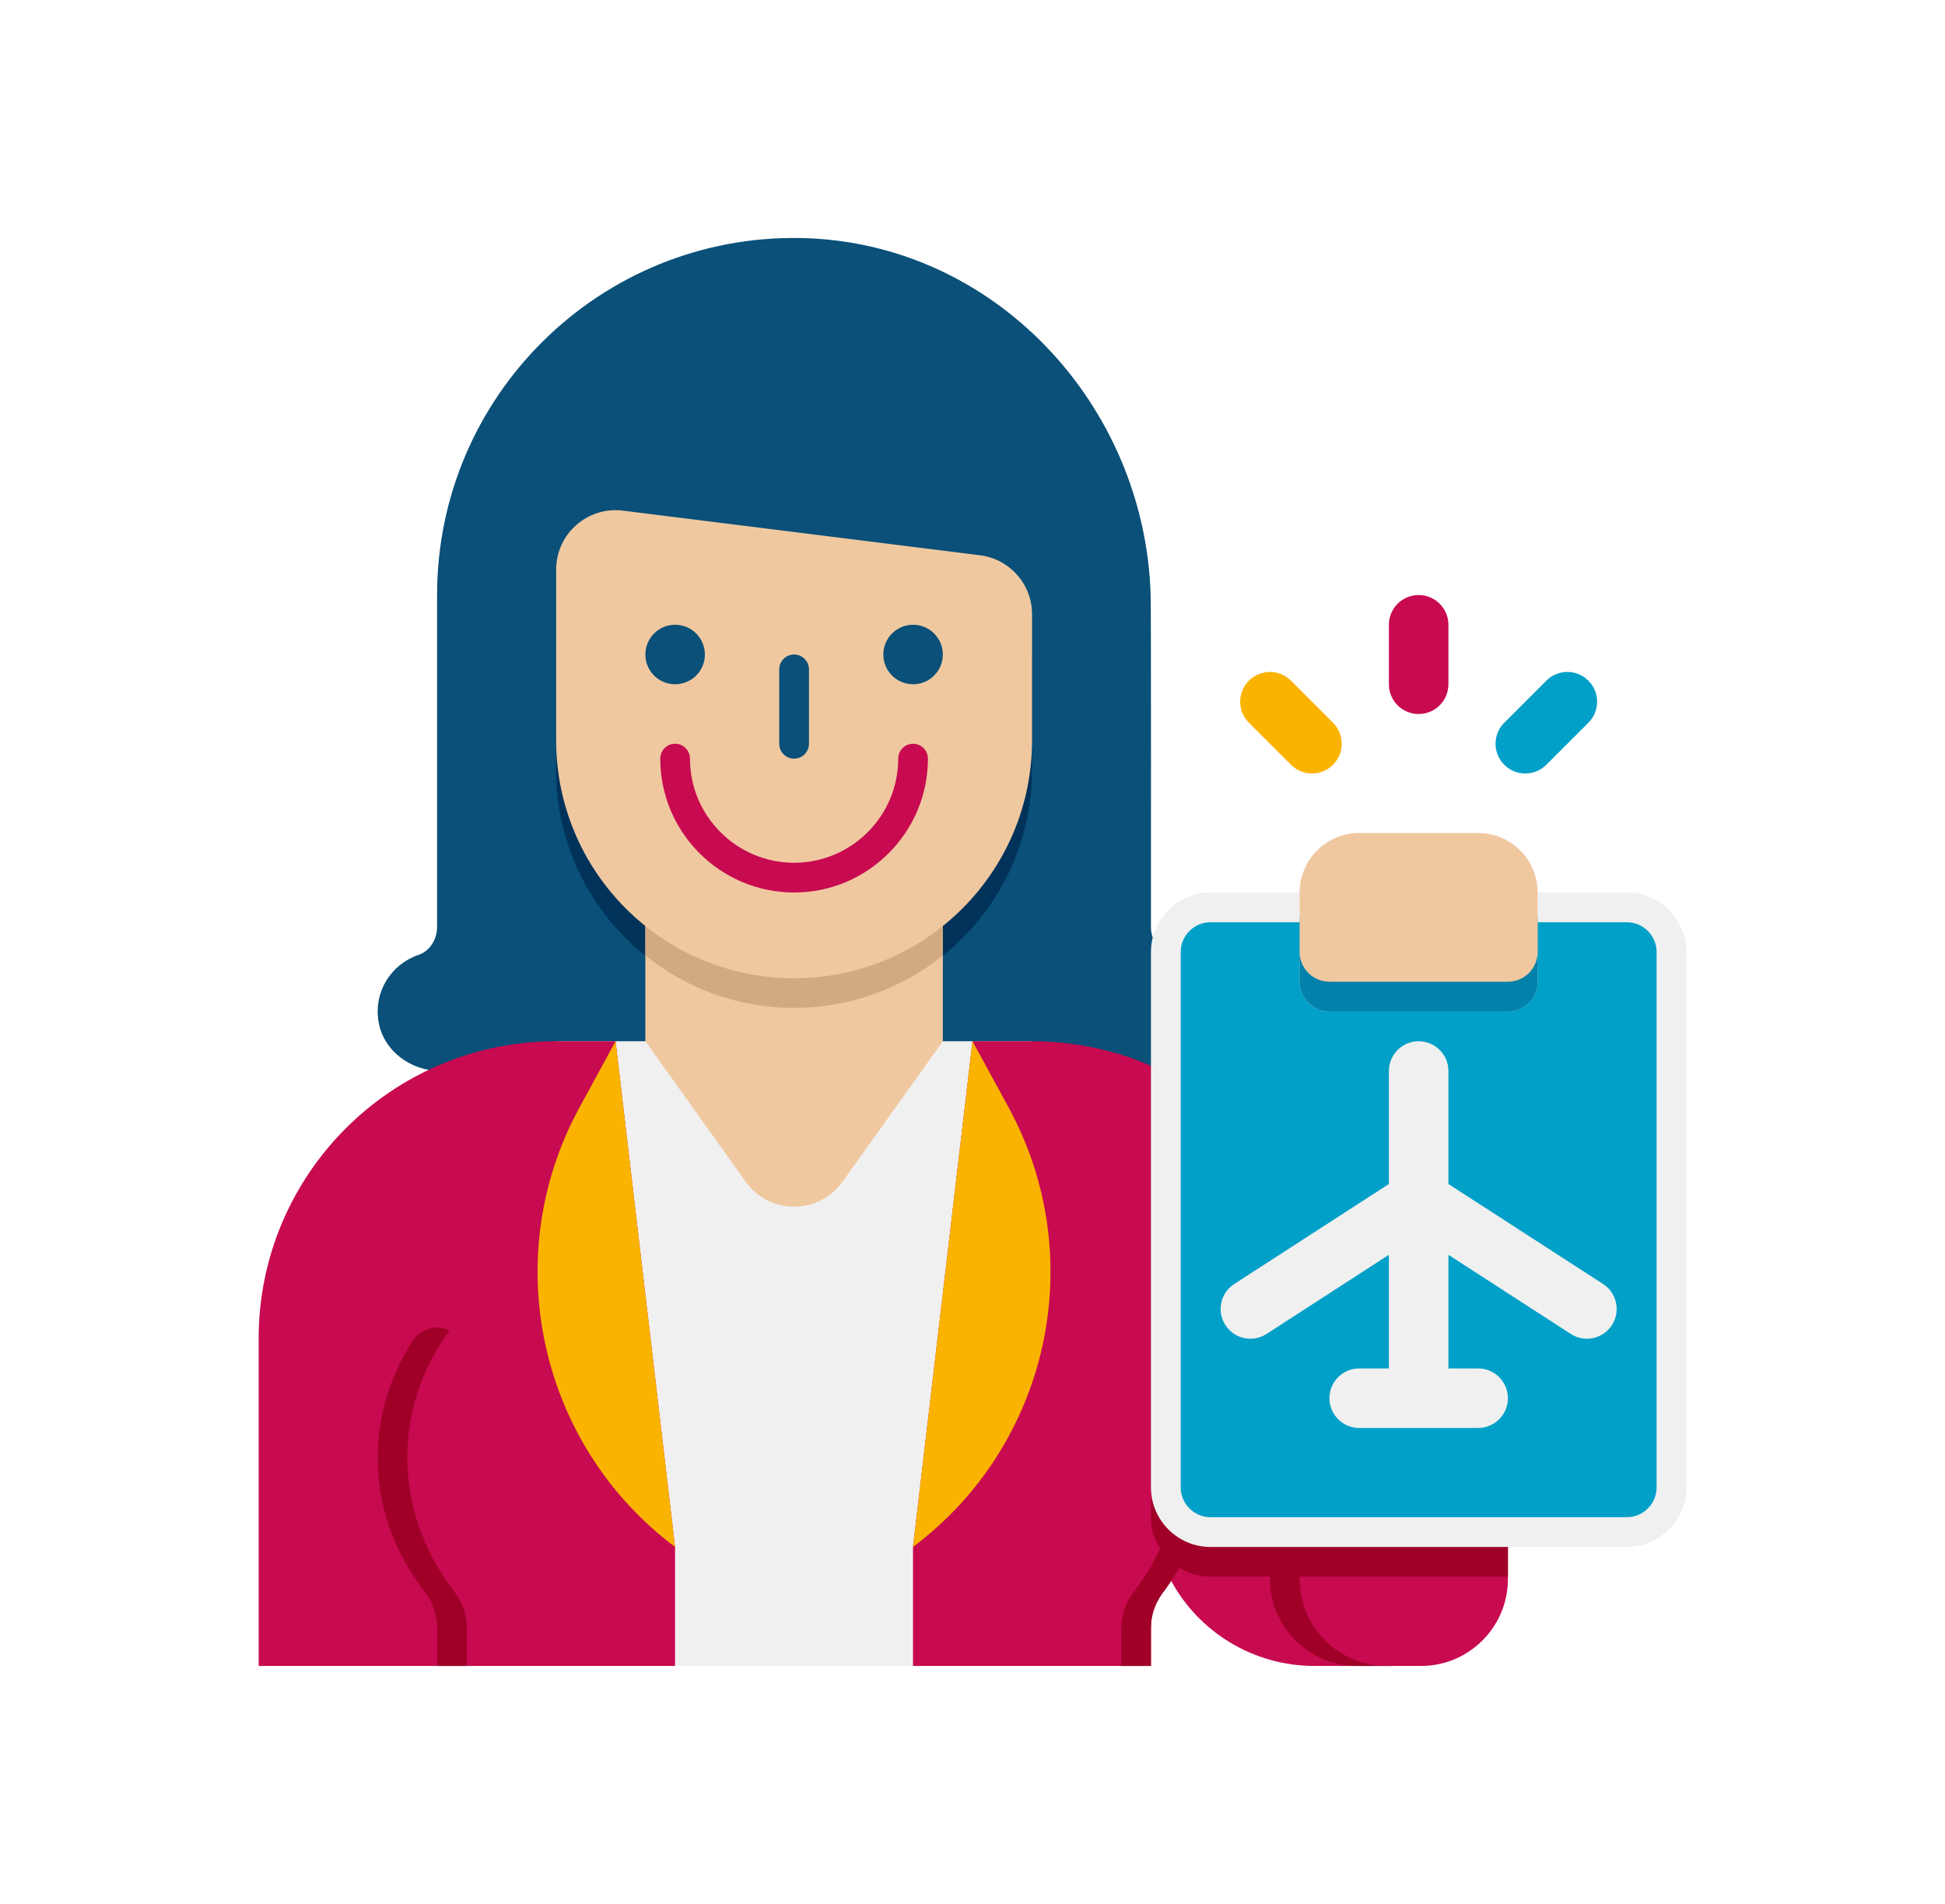 <svg width="47" height="46" viewBox="0 0 47 46" fill="none" xmlns="http://www.w3.org/2000/svg">
<path d="M29.228 24.683C29.113 25.388 28.452 25.876 27.733 25.876H10.642C9.923 25.876 9.262 25.388 9.147 24.683C9.024 23.943 9.47 23.289 10.11 23.073C10.39 22.98 10.562 22.692 10.562 22.398V14.376C10.562 9.561 14.508 5.665 19.346 5.751C24.012 5.839 27.667 9.768 27.805 14.376C27.817 14.53 27.812 22.244 27.812 22.398C27.812 22.692 27.985 22.98 28.265 23.073C28.905 23.289 29.351 23.943 29.228 24.683Z" fill="#0A5078"/>
<path d="M24.939 25.158H13.439V40.252H24.939V25.158Z" fill="#F0F0F0"/>
<path d="M33.562 37.377V40.252H31.766C30.271 40.252 28.962 39.418 28.301 38.196C28.251 38.275 28.193 38.354 28.136 38.433C27.935 38.685 27.812 38.994 27.812 39.317V40.252H22.062V37.377L23.5 25.158H24.938C25.426 25.158 25.908 25.208 26.375 25.302C26.878 25.402 27.36 25.553 27.812 25.754C28.625 26.107 29.351 26.602 29.969 27.213C31.14 28.363 31.917 29.909 32.089 31.627C32.111 31.864 32.125 32.101 32.125 32.345V37.377H33.562Z" fill="#C80A50"/>
<path d="M33.562 37.376V38.095H29.25C28.459 38.095 27.812 37.448 27.812 36.658V25.754C28.625 26.106 29.351 26.602 29.969 27.213C31.14 28.363 31.917 29.909 32.089 31.626C32.111 31.863 32.125 32.101 32.125 32.345V37.376H33.562Z" fill="#A00028"/>
<path d="M34.281 37.377V40.144C34.073 40.216 33.85 40.252 33.62 40.252H32.786C31.629 40.252 30.688 39.31 30.688 38.153V27.213C31.859 28.363 32.635 29.909 32.808 31.627C32.829 31.864 32.844 32.101 32.844 32.345V37.377H34.281Z" fill="#A00028"/>
<path d="M36.438 26.595V38.153C36.438 39.31 35.496 40.252 34.339 40.252H33.505C32.348 40.252 31.406 39.31 31.406 38.153V26.595H36.438Z" fill="#C80A50"/>
<path d="M36.438 26.595H30.688V38.095H36.438V26.595Z" fill="#A00028"/>
<path d="M24.938 15.814V18.603C24.938 21.78 22.364 24.353 19.188 24.353C16.011 24.353 13.438 21.78 13.438 18.603V15.814H24.938Z" fill="#00325A"/>
<path d="M23.5 25.158L24.37 26.754C26.346 30.377 25.363 34.9 22.062 37.377L23.5 25.158Z" fill="#FAB400"/>
<path d="M16.312 40.252H6.25V32.345C6.25 28.376 9.468 25.158 13.438 25.158H14.875L16.312 37.377V40.252Z" fill="#C80A50"/>
<path d="M14.875 25.158L14.005 26.754C12.029 30.377 13.012 34.9 16.312 37.377L14.875 25.158Z" fill="#FAB400"/>
<path d="M11.282 39.317V40.252H10.563V39.317C10.563 38.994 10.441 38.685 10.24 38.433C8.817 36.564 8.788 34.243 9.974 32.388C10.175 32.087 10.563 32 10.865 32.144C9.507 33.991 9.464 36.471 10.959 38.433C11.16 38.685 11.282 38.994 11.282 39.317Z" fill="#A00028"/>
<path d="M29.2 35.939C29.085 36.722 28.79 37.484 28.301 38.196C28.251 38.275 28.193 38.354 28.136 38.433C27.935 38.685 27.812 38.994 27.812 39.317V40.252H27.094V39.317C27.094 38.994 27.216 38.685 27.417 38.433C27.999 37.671 28.352 36.809 28.474 35.939H29.2Z" fill="#A00028"/>
<path d="M22.783 20.845V25.158L20.358 28.552C19.785 29.355 18.592 29.355 18.019 28.552L15.595 25.158V20.845H22.783Z" fill="#F0C8A0"/>
<path d="M22.783 20.845V23.088C21.798 23.878 20.547 24.353 19.189 24.353C17.831 24.353 16.58 23.878 15.595 23.088V20.845H22.783Z" fill="#D2AA82"/>
<path d="M19.189 23.636C16.014 23.636 13.439 21.062 13.439 17.886V13.764C13.439 12.899 14.197 12.23 15.055 12.338L23.68 13.416C24.399 13.505 24.939 14.117 24.939 14.842V17.886C24.939 21.062 22.364 23.636 19.189 23.636Z" fill="#F0C8A0"/>
<path d="M19.189 15.814C18.991 15.814 18.83 15.975 18.83 16.173V17.97C18.83 18.169 18.991 18.33 19.189 18.33C19.387 18.33 19.548 18.169 19.548 17.97V16.173C19.548 15.975 19.387 15.814 19.189 15.814Z" fill="#0A5078"/>
<path d="M19.189 21.564C17.406 21.564 15.955 20.113 15.955 18.33C15.955 18.131 16.116 17.97 16.314 17.97C16.512 17.97 16.673 18.131 16.673 18.33C16.673 19.717 17.802 20.845 19.189 20.845C20.576 20.845 21.705 19.717 21.705 18.33C21.705 18.131 21.866 17.97 22.064 17.97C22.262 17.97 22.423 18.131 22.423 18.33C22.423 20.113 20.972 21.564 19.189 21.564Z" fill="#C80A50"/>
<path d="M16.314 16.533C16.711 16.533 17.033 16.211 17.033 15.814C17.033 15.417 16.711 15.095 16.314 15.095C15.917 15.095 15.595 15.417 15.595 15.814C15.595 16.211 15.917 16.533 16.314 16.533Z" fill="#0A5078"/>
<path d="M22.064 16.533C22.461 16.533 22.783 16.211 22.783 15.814C22.783 15.417 22.461 15.095 22.064 15.095C21.667 15.095 21.345 15.417 21.345 15.814C21.345 16.211 21.667 16.533 22.064 16.533Z" fill="#0A5078"/>
<path d="M40.75 23.002V35.939C40.75 36.73 40.103 37.377 39.312 37.377H29.25C28.459 37.377 27.812 36.73 27.812 35.939V23.002C27.812 22.211 28.459 21.564 29.25 21.564H39.312C40.103 21.564 40.75 22.211 40.75 23.002Z" fill="#F0F0F0"/>
<path d="M40.031 23.002V35.939C40.031 36.334 39.708 36.658 39.312 36.658H29.25C28.855 36.658 28.531 36.334 28.531 35.939V23.002C28.531 22.606 28.855 22.283 29.25 22.283H39.312C39.708 22.283 40.031 22.606 40.031 23.002Z" fill="#00A0C8"/>
<path d="M38.737 31.023L35 28.607V25.877C35 25.479 34.678 25.158 34.281 25.158C33.885 25.158 33.562 25.479 33.562 25.877V28.607L29.825 31.023C29.491 31.238 29.396 31.683 29.611 32.017C29.827 32.35 30.271 32.446 30.606 32.23L33.562 30.318V33.064H32.844C32.447 33.064 32.125 33.385 32.125 33.783C32.125 34.18 32.447 34.502 32.844 34.502H35.719C36.115 34.502 36.438 34.18 36.438 33.783C36.438 33.385 36.115 33.064 35.719 33.064H35V30.318L37.957 32.23C38.292 32.447 38.736 32.349 38.951 32.017C39.166 31.683 39.071 31.238 38.737 31.023Z" fill="#F0F0F0"/>
<path d="M37.156 22.283V23.72C37.156 24.116 36.833 24.439 36.438 24.439H32.125C31.73 24.439 31.406 24.116 31.406 23.72V22.283C31.406 22.024 31.478 21.772 31.6 21.564H36.962C37.084 21.772 37.156 22.024 37.156 22.283Z" fill="#D2D2D2"/>
<path d="M37.156 22.283V23.72C37.156 24.116 36.833 24.439 36.438 24.439H32.125C31.73 24.439 31.406 24.116 31.406 23.72V22.283C31.406 22.024 31.478 21.772 31.6 21.564H36.962C37.084 21.772 37.156 22.024 37.156 22.283Z" fill="#0082AA"/>
<path d="M36.438 23.72H32.125C31.728 23.72 31.406 23.398 31.406 23.002V21.564C31.406 20.77 32.05 20.127 32.844 20.127H35.719C36.513 20.127 37.156 20.77 37.156 21.564V23.002C37.156 23.398 36.834 23.72 36.438 23.72Z" fill="#F0C8A0"/>
<path d="M35 15.095V16.533C35 16.93 34.678 17.252 34.281 17.252C33.885 17.252 33.562 16.93 33.562 16.533V15.095C33.562 14.698 33.885 14.377 34.281 14.377C34.678 14.377 35 14.698 35 15.095Z" fill="#C80A50"/>
<path d="M38.383 17.462L37.366 18.478C37.085 18.759 36.63 18.759 36.35 18.478C36.069 18.197 36.069 17.743 36.35 17.462L37.367 16.446C37.648 16.165 38.103 16.165 38.383 16.446C38.664 16.726 38.664 17.181 38.383 17.462Z" fill="#00A0C8"/>
<path d="M32.212 18.478C31.931 18.759 31.477 18.759 31.196 18.478L30.179 17.462C29.898 17.181 29.898 16.727 30.179 16.446C30.46 16.165 30.915 16.165 31.196 16.446L32.212 17.462C32.493 17.743 32.493 18.197 32.212 18.478Z" fill="#FAB400"/>
</svg>
